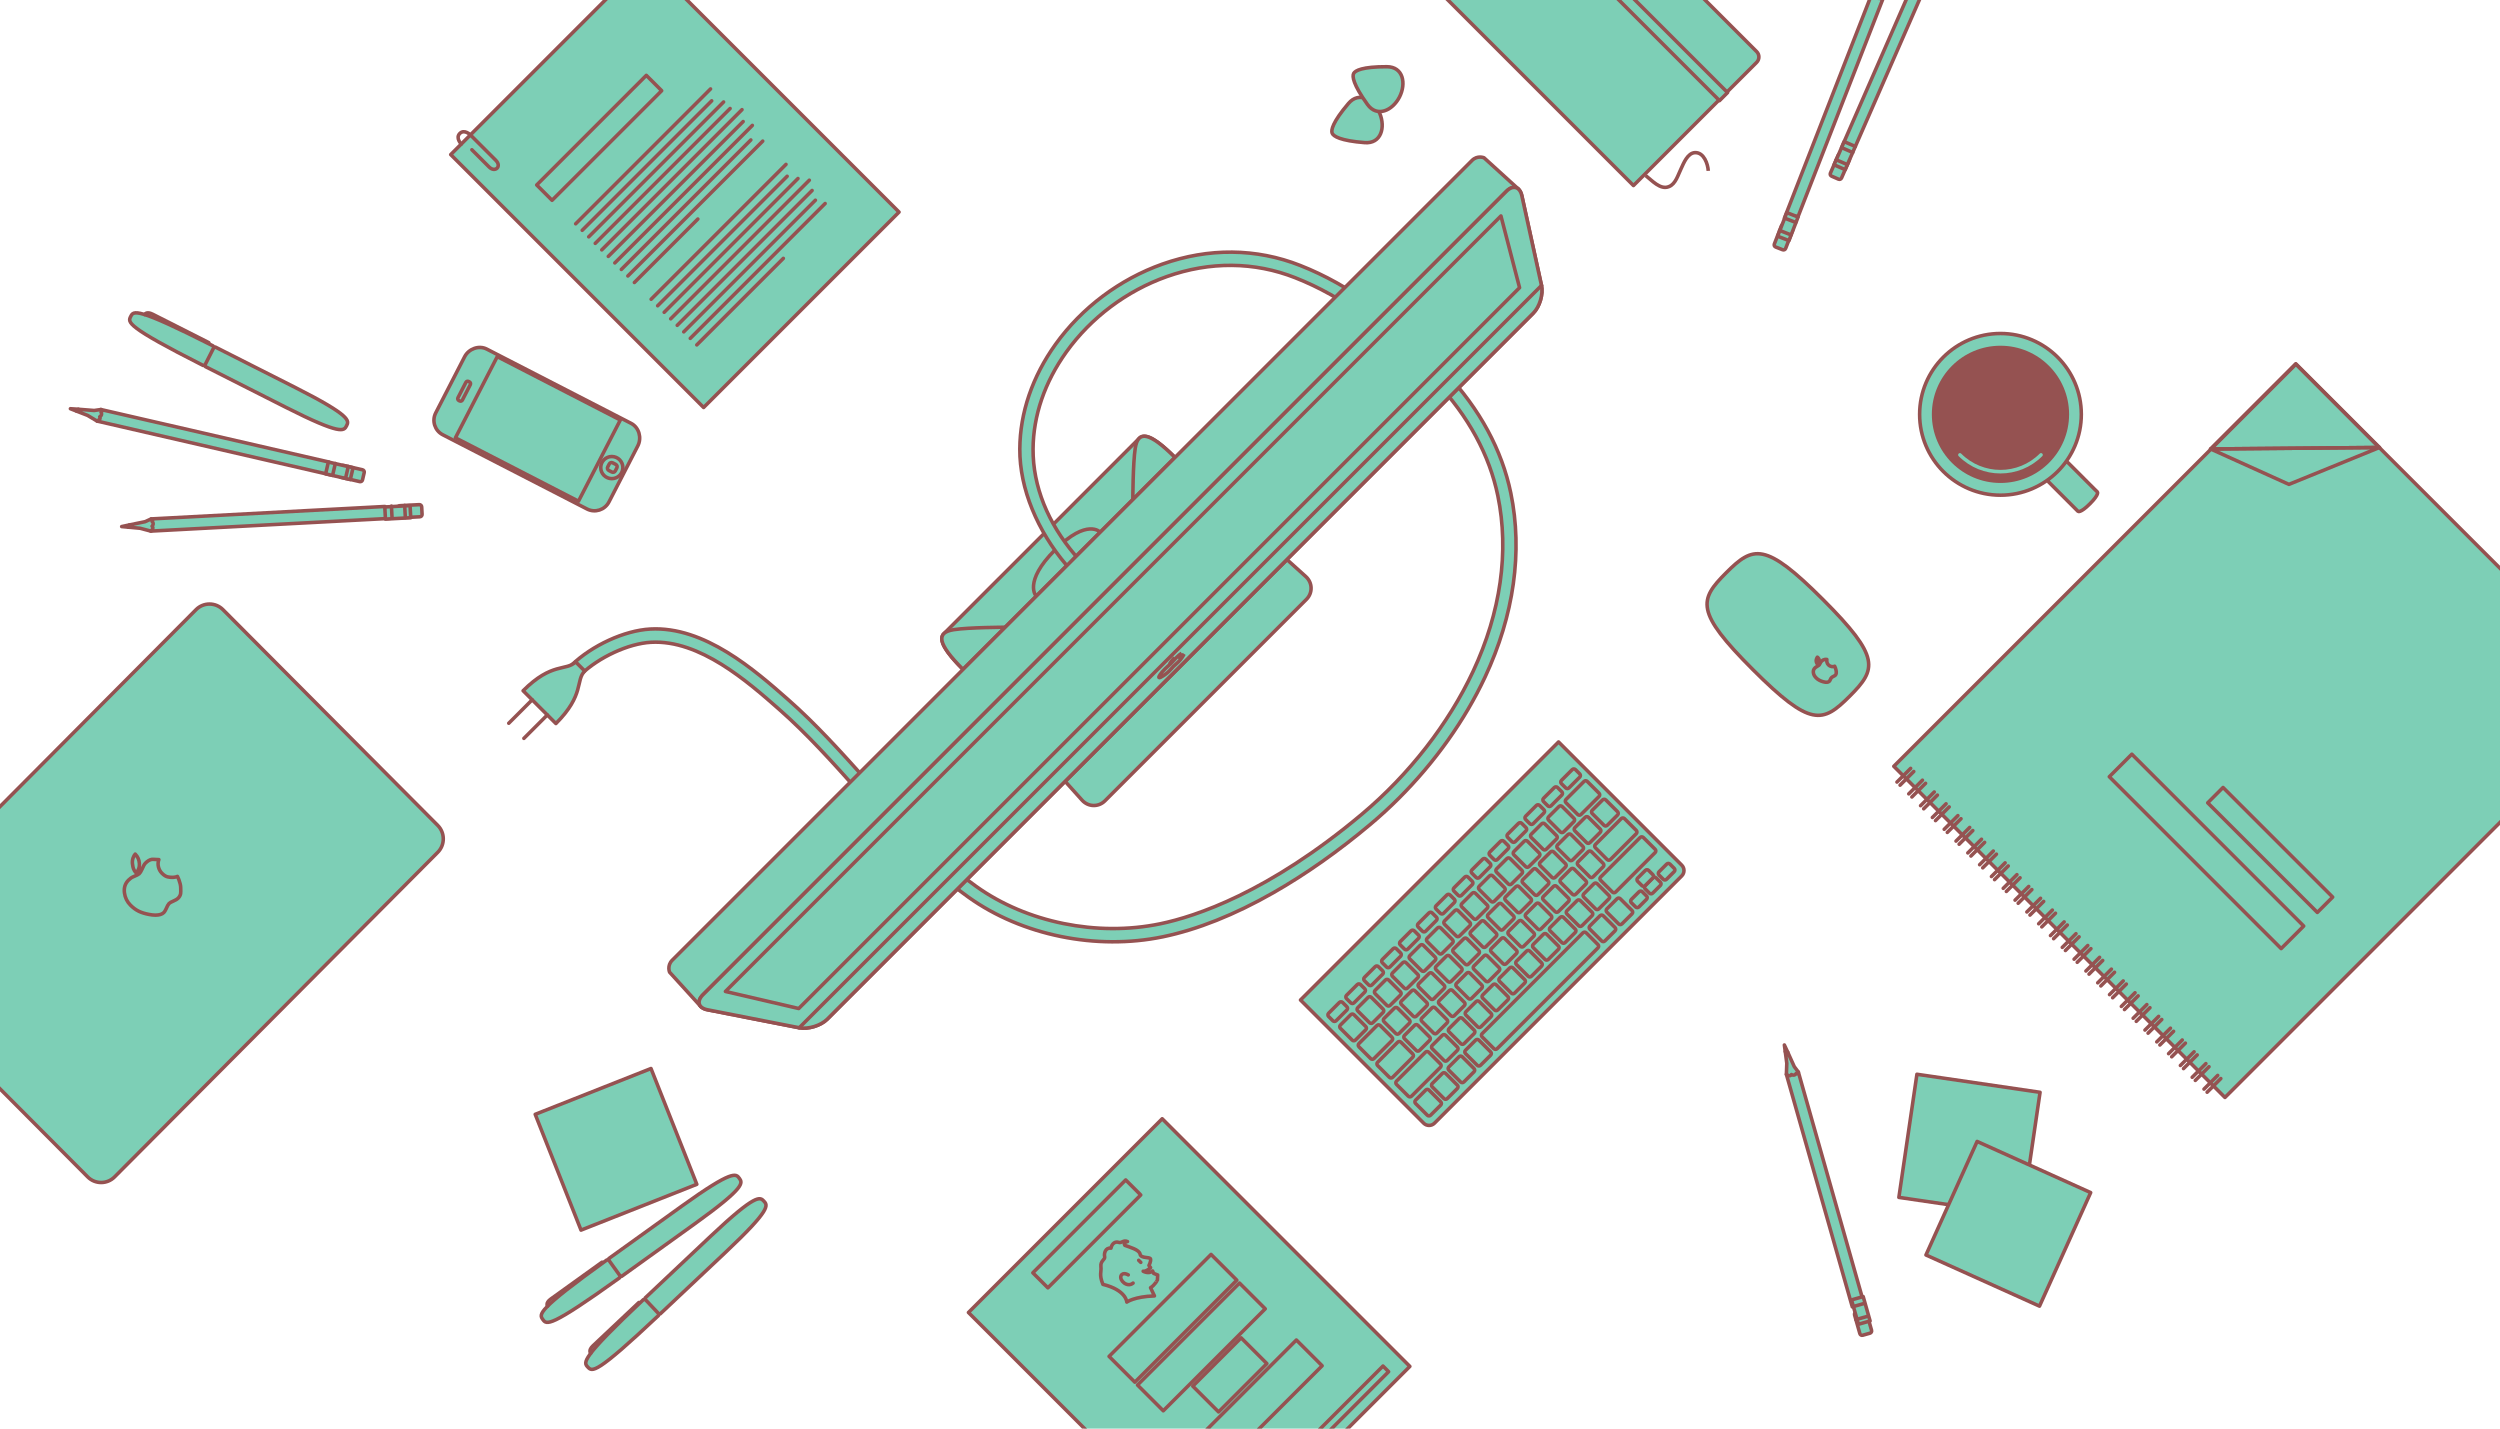 <?xml version="1.0" encoding="utf-8"?>
<!DOCTYPE svg PUBLIC "-//W3C//DTD SVG 1.1//EN" "http://www.w3.org/Graphics/SVG/1.1/DTD/svg11.dtd">
<svg version="1.1" xmlns="http://www.w3.org/2000/svg" xmlns:xlink="http://www.w3.org/1999/xlink" viewBox="50 50 700 400">
<style>
	svg {
	background-color: #7DCFB6;
	}
	.solid {
	fill: #7DCFB6;
	}
	.line, .reverse-line {
	fill: none;
	}
	.reverse-line {
	stroke: #7DCFB6;
	}
	.line, .solid, .reverse-line {
	stroke-width: 1px;
	}
	.line, .solid {
	stroke: #955251;
	}
	.reverse-solid {
	fill: #955251;
	}

</style>
<g>
	<path class="solid" stroke-linecap="round" stroke-linejoin="round" stroke-miterlimit="10" d="M172.572,281.116
		c2.062,2.072,2.062,5.462,0,7.531l-90.503,90.904c-2.062,2.073-5.436,2.073-7.498,0l-60.165-60.43c-2.062-2.07-2.062-5.46,0-7.531
		l90.503-90.904c2.063-2.071,5.438-2.071,7.501,0L172.572,281.116z"/>
	<g>
		<path class="solid" stroke-linecap="round" stroke-linejoin="round" stroke-miterlimit="10" d="M87.862,289.147
			c0.715,0.717,1.105,1.603,1.167,2.651c0.066,1.05-0.242,1.915-0.926,2.601c-0.33-0.331-0.582-0.734-0.751-1.203
			c-0.096-0.267-0.188-0.736-0.271-1.397c-0.053-0.569,0.009-1.094,0.183-1.582C87.44,289.729,87.639,289.375,87.862,289.147
			 M92.865,290.614c0.357,0,0.896,0.022,1.615,0.076c-0.244,0.652-0.285,1.33-0.12,2.03c0.168,0.703,0.494,1.299,0.984,1.791
			c0.586,0.588,1.14,0.932,1.662,1.027c0.394,0.083,0.787,0.124,1.184,0.124c0.117,0,0.235-0.006,0.352-0.009
			c0.512-0.036,0.889-0.12,1.134-0.26c0.096,0.204,0.181,0.384,0.257,0.547c0.074,0.159,0.133,0.305,0.176,0.433
			c0.287,0.78,0.449,1.455,0.479,2.021c0.042,0.9,0.038,1.516-0.016,1.847c-0.097,0.461-0.325,0.875-0.687,1.239
			c-0.31,0.31-0.769,0.586-1.375,0.832c-0.577,0.234-0.977,0.467-1.197,0.689c-0.204,0.206-0.487,0.724-0.849,1.561
			c-0.202,0.438-0.4,0.754-0.593,0.946c-0.482,0.485-1.251,0.727-2.307,0.727c-0.088,0-0.176-0.002-0.267-0.005
			c-0.479-0.01-1.012-0.074-1.597-0.193c-1.079-0.202-2.021-0.493-2.822-0.874c-0.804-0.382-1.589-0.954-2.358-1.725
			c-0.937-0.943-1.495-2.084-1.678-3.42c-0.191-1.435,0.183-2.623,1.119-3.566c0.447-0.451,0.888-0.766,1.328-0.946
			c0.947-0.396,1.501-0.675,1.661-0.835c0.287-0.289,0.527-0.658,0.72-1.106c0.426-0.985,0.766-1.607,1.023-1.864
			c0.618-0.62,1.218-0.978,1.805-1.076C92.586,290.614,92.709,290.614,92.865,290.614"/>
	</g>
</g>
<g>
	<path class="solid" stroke-linecap="round" stroke-linejoin="round" stroke-miterlimit="10" d="M453.153,47.737
		l34.499-34.498c0.828-0.825,2.18-0.825,3.007,0L541.87,64.45c0.825,0.826,0.825,2.182,0,3.007l-34.5,34.498L453.153,47.737z"/>
	
		<rect x="503.694" y="11.485" transform="matrix(-0.707 0.707 -0.707 -0.707 897.949 -272.07)" class="solid" stroke-linecap="round" stroke-linejoin="round" stroke-miterlimit="10" width="3.188" height="76.675"/>
	<path class="line" stroke-miterlimit="10" d="M510.776,99.151c1.704,1.302,4.11,4.108,6.512,3.105
		c1.905-0.701,2.607-3.406,3.409-5.01c0.702-1.503,1.802-4.409,3.908-4.508c2.507-0.102,3.605,3.205,3.708,5.108"/>
	<path class="line" stroke-miterlimit="10" d="M453.462,47.972c-1.216-1.896-0.309-4.456,2.706-3.606"/>
</g>
<g>
	<path class="solid" stroke-linecap="round" stroke-linejoin="round" stroke-miterlimit="10" d="M486.392,257.746
		l34.499,34.501c0.827,0.827,0.827,2.178,0,3.007l-69.248,69.248c-0.826,0.823-2.179,0.823-3.004,0l-34.501-34.501L486.392,257.746z
		"/>
	<path class="solid" stroke-linecap="round" stroke-linejoin="round" stroke-miterlimit="10" d="M453.411,358.515
		c0.247,0.248,0.247,0.654,0,0.902l-2.857,2.855c-0.243,0.246-0.651,0.246-0.899,0l-3.306-3.308c-0.249-0.249-0.249-0.653,0-0.902
		l2.855-2.855c0.25-0.248,0.652-0.248,0.901,0L453.411,358.515z"/>
	<path class="solid" stroke-linecap="round" stroke-linejoin="round" stroke-miterlimit="10" d="M458.072,343.183
		c0.247,0.247,0.247,0.655,0,0.9l-2.857,2.856c-0.247,0.247-0.652,0.247-0.9,0l-3.306-3.307c-0.249-0.248-0.249-0.652,0-0.9
		l2.855-2.856c0.247-0.249,0.653-0.249,0.9,0L458.072,343.183z"/>
	<path class="solid" stroke-linecap="round" stroke-linejoin="round" stroke-miterlimit="10" d="M450.308,340.378
		c0.246,0.249,0.246,0.651,0,0.902l-2.854,2.854c-0.251,0.25-0.656,0.25-0.905,0l-3.306-3.304c-0.248-0.249-0.248-0.653,0-0.902
		l2.855-2.855c0.247-0.248,0.652-0.248,0.9,0L450.308,340.378z"/>
	<path class="solid" stroke-linecap="round" stroke-linejoin="round" stroke-miterlimit="10" d="M444.634,335.579
		c0.248,0.245,0.248,0.654,0,0.901l-2.902,2.903c-0.248,0.247-0.655,0.247-0.903,0l-3.307-3.308c-0.248-0.248-0.248-0.652,0-0.901
		l2.905-2.903c0.247-0.248,0.651-0.248,0.899,0L444.634,335.579z"/>
	<path class="solid" stroke-linecap="round" stroke-linejoin="round" stroke-miterlimit="10" d="M449.492,330.719
		c0.245,0.251,0.245,0.657,0,0.905l-2.903,2.902c-0.248,0.246-0.652,0.246-0.901,0l-3.309-3.305c-0.245-0.25-0.245-0.656,0-0.905
		l2.904-2.9c0.249-0.249,0.653-0.249,0.901,0L449.492,330.719z"/>
	<path class="solid" stroke-linecap="round" stroke-linejoin="round" stroke-miterlimit="10" d="M454.349,325.864
		c0.25,0.248,0.25,0.652,0,0.901l-2.903,2.903c-0.248,0.248-0.653,0.248-0.9,0l-3.309-3.305c-0.246-0.249-0.246-0.656,0-0.904
		l2.904-2.903c0.248-0.245,0.655-0.245,0.903,0L454.349,325.864z"/>
	<path class="solid" stroke-linecap="round" stroke-linejoin="round" stroke-miterlimit="10" d="M459.207,321.005
		c0.248,0.252,0.248,0.654,0,0.903l-2.902,2.9c-0.249,0.249-0.655,0.249-0.904,0l-3.305-3.305c-0.249-0.247-0.249-0.651,0-0.9
		l2.903-2.905c0.248-0.248,0.653-0.248,0.9,0L459.207,321.005z"/>
	<path class="solid" stroke-linecap="round" stroke-linejoin="round" stroke-miterlimit="10" d="M464.063,316.148
		c0.247,0.248,0.247,0.655,0,0.903l-2.902,2.902c-0.248,0.248-0.652,0.248-0.9,0l-3.309-3.308c-0.249-0.247-0.249-0.653,0-0.898
		l2.903-2.906c0.248-0.248,0.653-0.248,0.902,0L464.063,316.148z"/>
	<path class="solid" stroke-linecap="round" stroke-linejoin="round" stroke-miterlimit="10" d="M468.923,311.292
		c0.248,0.246,0.248,0.651,0,0.899l-2.904,2.904c-0.249,0.248-0.651,0.248-0.9,0l-3.308-3.307c-0.246-0.248-0.246-0.654,0-0.903
		l2.902-2.901c0.248-0.247,0.654-0.247,0.9,0L468.923,311.292z"/>
	<path class="solid" stroke-linecap="round" stroke-linejoin="round" stroke-miterlimit="10" d="M473.78,306.435
		c0.248,0.248,0.248,0.651,0,0.9l-2.905,2.904c-0.248,0.249-0.652,0.249-0.901,0l-3.305-3.309c-0.249-0.246-0.249-0.654,0-0.901
		l2.901-2.901c0.249-0.252,0.656-0.252,0.902-0.004L473.78,306.435z"/>
	<path class="solid" stroke-linecap="round" stroke-linejoin="round" stroke-miterlimit="10" d="M478.637,301.574
		c0.249,0.247,0.249,0.656,0,0.905l-2.901,2.901c-0.247,0.246-0.657,0.246-0.902,0l-3.31-3.307c-0.246-0.249-0.246-0.655,0-0.902
		l2.906-2.903c0.248-0.249,0.652-0.249,0.901,0L478.637,301.574z"/>
	<path class="solid" stroke-linecap="round" stroke-linejoin="round" stroke-miterlimit="10" d="M483.496,296.718
		c0.245,0.248,0.245,0.655,0,0.902l-2.903,2.902c-0.25,0.248-0.655,0.248-0.903,0l-3.307-3.305c-0.249-0.25-0.249-0.655,0-0.902
		l2.905-2.904c0.245-0.246,0.652-0.246,0.898,0L483.496,296.718z"/>
	<path class="solid" stroke-linecap="round" stroke-linejoin="round" stroke-miterlimit="10" d="M488.352,291.86
		c0.248,0.249,0.248,0.653,0,0.901l-2.902,2.903c-0.249,0.249-0.653,0.249-0.901,0l-3.307-3.306c-0.247-0.246-0.247-0.655,0-0.901
		l2.901-2.903c0.251-0.248,0.654-0.248,0.904,0L488.352,291.86z"/>
	<path class="solid" stroke-linecap="round" stroke-linejoin="round" stroke-miterlimit="10" d="M493.209,287.005
		c0.248,0.247,0.248,0.652,0,0.9l-2.904,2.903c-0.248,0.249-0.651,0.249-0.901,0l-3.305-3.309c-0.248-0.246-0.248-0.651,0-0.901
		l2.901-2.901c0.249-0.251,0.654-0.251,0.904-0.002L493.209,287.005z"/>
	<path class="solid" stroke-linecap="round" stroke-linejoin="round" stroke-miterlimit="10" d="M498.067,282.145
		c0.247,0.248,0.247,0.655,0,0.903l-2.902,2.902c-0.249,0.248-0.656,0.248-0.903,0l-3.306-3.308c-0.249-0.247-0.249-0.653,0-0.899
		l2.904-2.904c0.247-0.249,0.651-0.249,0.899,0L498.067,282.145z"/>
	<path class="solid" stroke-linecap="round" stroke-linejoin="round" stroke-miterlimit="10" d="M502.927,277.287
		c0.248,0.248,0.248,0.653,0,0.9l-2.905,2.906c-0.247,0.247-0.652,0.247-0.899,0l-3.312-3.309c-0.247-0.247-0.247-0.654,0-0.9
		l2.906-2.903c0.248-0.249,0.652-0.249,0.9,0L502.927,277.287z"/>
	<path class="solid" stroke-linecap="round" stroke-linejoin="round" stroke-miterlimit="10" d="M455.167,335.519
		c0.248,0.248,0.248,0.653,0,0.9l-2.857,2.856c-0.246,0.248-0.655,0.248-0.901,0l-3.307-3.307c-0.248-0.247-0.248-0.652,0-0.899
		l2.855-2.857c0.248-0.248,0.656-0.248,0.902,0L455.167,335.519z"/>
	<path class="solid" stroke-linecap="round" stroke-linejoin="round" stroke-miterlimit="10" d="M460.026,330.659
		c0.249,0.247,0.249,0.653,0,0.899l-2.856,2.856c-0.248,0.248-0.655,0.248-0.903,0l-3.305-3.307c-0.25-0.247-0.25-0.655,0-0.902
		l2.854-2.853c0.25-0.25,0.656-0.25,0.905,0L460.026,330.659z"/>
	<path class="solid" stroke-linecap="round" stroke-linejoin="round" stroke-miterlimit="10" d="M464.887,325.8
		c0.247,0.248,0.247,0.651,0,0.901l-2.856,2.854c-0.248,0.249-0.652,0.249-0.9,0l-3.311-3.306c-0.247-0.249-0.247-0.654,0-0.904
		l2.858-2.854c0.246-0.247,0.654-0.247,0.901,0L464.887,325.8z"/>
	<path class="solid" stroke-linecap="round" stroke-linejoin="round" stroke-miterlimit="10" d="M469.745,320.938
		c0.249,0.248,0.249,0.655,0,0.904l-2.855,2.855c-0.248,0.245-0.653,0.245-0.9,0l-3.306-3.307c-0.249-0.247-0.249-0.655,0-0.903
		l2.856-2.857c0.243-0.247,0.651-0.247,0.9,0L469.745,320.938z"/>
	<path class="solid" stroke-linecap="round" stroke-linejoin="round" stroke-miterlimit="10" d="M474.605,316.079
		c0.247,0.247,0.247,0.655,0,0.902l-2.856,2.854c-0.248,0.249-0.651,0.249-0.901,0l-3.305-3.305c-0.25-0.249-0.25-0.656,0-0.904
		l2.854-2.855c0.249-0.248,0.652-0.248,0.901,0L474.605,316.079z"/>
	<path class="solid" stroke-linecap="round" stroke-linejoin="round" stroke-miterlimit="10" d="M479.465,311.219
		c0.249,0.248,0.249,0.654,0,0.903l-2.855,2.855c-0.25,0.248-0.654,0.248-0.902,0l-3.307-3.308c-0.245-0.247-0.245-0.654,0-0.902
		l2.857-2.856c0.247-0.246,0.652-0.246,0.9,0L479.465,311.219z"/>
	<path class="solid" stroke-linecap="round" stroke-linejoin="round" stroke-miterlimit="10" d="M484.324,306.358
		c0.248,0.248,0.248,0.656,0,0.9l-2.856,2.857c-0.248,0.246-0.652,0.246-0.9,0l-3.305-3.309c-0.25-0.247-0.25-0.65,0-0.9
		l2.854-2.854c0.248-0.249,0.652-0.249,0.9,0L484.324,306.358z"/>
	<path class="solid" stroke-linecap="round" stroke-linejoin="round" stroke-miterlimit="10" d="M489.188,301.499
		c0.242,0.248,0.242,0.654,0,0.901l-2.857,2.855c-0.247,0.248-0.655,0.248-0.903,0l-3.306-3.308c-0.248-0.246-0.248-0.652,0-0.899
		l2.855-2.856c0.249-0.248,0.652-0.248,0.9,0L489.188,301.499z"/>
	<path class="solid" stroke-linecap="round" stroke-linejoin="round" stroke-miterlimit="10" d="M494.046,296.639
		c0.248,0.25,0.248,0.652,0,0.903l-2.855,2.854c-0.249,0.249-0.655,0.249-0.903,0l-3.307-3.305c-0.248-0.249-0.248-0.653,0-0.901
		l2.857-2.856c0.245-0.246,0.654-0.246,0.899,0L494.046,296.639z"/>
	<path class="solid" stroke-linecap="round" stroke-linejoin="round" stroke-miterlimit="10" d="M498.904,291.78
		c0.249,0.248,0.249,0.653,0,0.899l-2.855,2.857c-0.246,0.248-0.654,0.248-0.901,0l-3.308-3.307c-0.247-0.247-0.247-0.655,0-0.9
		l2.854-2.857c0.25-0.247,0.656-0.247,0.905,0L498.904,291.78z"/>
	<path class="solid" stroke-linecap="round" stroke-linejoin="round" stroke-miterlimit="10" d="M508.161,282.524
		c0.247,0.248,0.247,0.653,0,0.9l-7.25,7.252c-0.251,0.249-0.655,0.249-0.906,0l-3.305-3.304c-0.248-0.251-0.248-0.657,0-0.902
		l7.251-7.255c0.246-0.248,0.654-0.248,0.902,0L508.161,282.524z"/>
	<path class="solid" stroke-linecap="round" stroke-linejoin="round" stroke-miterlimit="10" d="M462.787,338.467
		c0.249,0.247,0.249,0.654,0,0.902l-2.855,2.858c-0.247,0.246-0.652,0.246-0.9,0l-3.309-3.31c-0.25-0.245-0.25-0.654,0-0.9
		l2.856-2.857c0.248-0.249,0.654-0.249,0.902,0L462.787,338.467z"/>
	<path class="solid" stroke-linecap="round" stroke-linejoin="round" stroke-miterlimit="10" d="M467.505,333.754
		c0.248,0.245,0.248,0.65,0,0.898l-2.855,2.857c-0.249,0.248-0.656,0.248-0.904,0l-3.306-3.307c-0.249-0.249-0.249-0.653,0-0.901
		l2.855-2.856c0.248-0.247,0.652-0.247,0.9,0L467.505,333.754z"/>
	<path class="solid" stroke-linecap="round" stroke-linejoin="round" stroke-miterlimit="10" d="M472.218,329.036
		c0.249,0.247,0.249,0.654,0,0.903l-2.855,2.855c-0.248,0.249-0.653,0.249-0.899,0l-3.308-3.309c-0.248-0.248-0.248-0.653,0-0.901
		l2.857-2.856c0.247-0.248,0.65-0.248,0.9,0L472.218,329.036z"/>
	<path class="solid" stroke-linecap="round" stroke-linejoin="round" stroke-miterlimit="10" d="M476.936,324.322
		c0.248,0.245,0.248,0.652,0,0.9l-2.856,2.855c-0.248,0.249-0.653,0.249-0.9,0l-3.31-3.306c-0.247-0.248-0.247-0.655,0-0.904
		l2.857-2.856c0.246-0.246,0.654-0.246,0.902,0L476.936,324.322z"/>
	<path class="solid" stroke-linecap="round" stroke-linejoin="round" stroke-miterlimit="10" d="M481.651,319.604
		c0.249,0.25,0.249,0.652,0,0.9l-2.856,2.856c-0.247,0.248-0.655,0.248-0.902,0l-3.308-3.306c-0.247-0.248-0.247-0.651,0-0.901
		l2.857-2.855c0.247-0.248,0.654-0.248,0.9,0L481.651,319.604z"/>
	<path class="solid" stroke-linecap="round" stroke-linejoin="round" stroke-miterlimit="10" d="M486.367,314.888
		c0.246,0.249,0.246,0.656,0,0.904l-2.857,2.857c-0.248,0.244-0.652,0.244-0.9,0l-3.307-3.312c-0.248-0.245-0.248-0.652,0-0.899
		l2.855-2.857c0.248-0.247,0.654-0.247,0.9,0L486.367,314.888z"/>
	<path class="solid" stroke-linecap="round" stroke-linejoin="round" stroke-miterlimit="10" d="M491.083,310.175
		c0.248,0.245,0.248,0.653,0,0.899l-2.856,2.857c-0.249,0.248-0.652,0.248-0.902,0l-3.309-3.307c-0.245-0.248-0.245-0.654,0-0.903
		l2.856-2.856c0.25-0.248,0.656-0.248,0.904,0L491.083,310.175z"/>
	<path class="solid" stroke-linecap="round" stroke-linejoin="round" stroke-miterlimit="10" d="M495.801,305.458
		c0.246,0.248,0.246,0.653,0,0.9l-2.859,2.857c-0.247,0.247-0.654,0.247-0.901,0l-3.308-3.309c-0.249-0.247-0.249-0.651,0-0.899
		l2.855-2.856c0.25-0.248,0.657-0.248,0.904,0L495.801,305.458z"/>
	<path class="solid" stroke-linecap="round" stroke-linejoin="round" stroke-miterlimit="10" d="M500.514,300.743
		c0.247,0.245,0.247,0.654,0,0.901l-2.856,2.853c-0.246,0.25-0.653,0.25-0.901,0l-3.307-3.306c-0.247-0.248-0.247-0.652,0-0.901
		l2.856-2.856c0.248-0.247,0.652-0.247,0.901,0L500.514,300.743z"/>
	<path class="solid" stroke-linecap="round" stroke-linejoin="round" stroke-miterlimit="10" d="M513.446,287.81
		c0.248,0.249,0.248,0.652,0,0.901l-11.073,11.071c-0.247,0.252-0.653,0.252-0.899,0l-3.309-3.304c-0.247-0.249-0.247-0.656,0-0.903
		l11.07-11.072c0.25-0.247,0.657-0.247,0.904,0L513.446,287.81z"/>
	<path class="solid" stroke-linecap="round" stroke-linejoin="round" stroke-miterlimit="10" d="M453.338,347.919
		c0.248,0.247,0.248,0.653,0,0.899l-8.116,8.117c-0.25,0.249-0.653,0.249-0.902,0l-3.308-3.306c-0.248-0.248-0.248-0.656,0-0.903
		l8.116-8.115c0.248-0.247,0.655-0.247,0.901,0L453.338,347.919z"/>
	<path class="solid" stroke-linecap="round" stroke-linejoin="round" stroke-miterlimit="10" d="M445.572,345.114
		c0.248,0.245,0.248,0.653,0,0.9l-5.638,5.637c-0.247,0.248-0.654,0.248-0.901,0l-3.307-3.307c-0.248-0.248-0.248-0.656,0-0.903
		l5.636-5.636c0.248-0.25,0.655-0.25,0.902,0L445.572,345.114z"/>
	<path class="solid" stroke-linecap="round" stroke-linejoin="round" stroke-miterlimit="10" d="M439.764,340.449
		c0.251,0.248,0.251,0.652,0,0.9l-5.066,5.068c-0.244,0.243-0.652,0.243-0.899,0l-3.306-3.311c-0.25-0.248-0.25-0.652,0-0.9
		l5.062-5.068c0.25-0.247,0.655-0.247,0.905,0L439.764,340.449z"/>
	<path class="solid" stroke-linecap="round" stroke-linejoin="round" stroke-miterlimit="10" d="M483.597,279.631
		c-0.25-0.248-0.25-0.652,0-0.9l2.904-2.905c0.248-0.248,0.653-0.248,0.899,0l3.307,3.311c0.249,0.247,0.249,0.651,0,0.9l-2.9,2.903
		c-0.251,0.247-0.655,0.247-0.905,0L483.597,279.631z"/>
	<path class="solid" stroke-linecap="round" stroke-linejoin="round" stroke-miterlimit="10" d="M478.738,284.49
		c-0.246-0.247-0.246-0.656,0-0.902l2.904-2.901c0.246-0.248,0.653-0.248,0.901,0l3.307,3.305c0.248,0.25,0.248,0.653,0,0.9
		l-2.904,2.906c-0.247,0.247-0.651,0.247-0.9,0L478.738,284.49z"/>
	<path class="solid" stroke-linecap="round" stroke-linejoin="round" stroke-miterlimit="10" d="M473.882,289.349
		c-0.248-0.249-0.248-0.655,0-0.905l2.902-2.901c0.248-0.247,0.655-0.247,0.903,0l3.307,3.307c0.247,0.248,0.247,0.651,0,0.904
		l-2.904,2.899c-0.248,0.251-0.653,0.251-0.901,0L473.882,289.349z"/>
	<path class="solid" stroke-linecap="round" stroke-linejoin="round" stroke-miterlimit="10" d="M469.023,294.205
		c-0.248-0.25-0.248-0.653,0-0.903l2.903-2.902c0.248-0.248,0.653-0.248,0.9,0l3.307,3.305c0.249,0.25,0.249,0.657,0,0.903
		l-2.901,2.902c-0.247,0.248-0.655,0.248-0.9,0L469.023,294.205z"/>
	<path class="solid" stroke-linecap="round" stroke-linejoin="round" stroke-miterlimit="10" d="M464.165,299.062
		c-0.248-0.249-0.248-0.654,0-0.901l2.904-2.903c0.249-0.249,0.652-0.249,0.901,0l3.307,3.309c0.246,0.247,0.246,0.652,0,0.9
		l-2.902,2.904c-0.248,0.248-0.654,0.248-0.902,0L464.165,299.062z"/>
	<path class="solid" stroke-linecap="round" stroke-linejoin="round" stroke-miterlimit="10" d="M459.311,303.921
		c-0.251-0.249-0.251-0.656,0-0.903l2.899-2.901c0.249-0.249,0.656-0.249,0.905,0l3.305,3.305c0.249,0.249,0.249,0.653,0,0.9
		l-2.905,2.905c-0.247,0.248-0.652,0.248-0.899,0L459.311,303.921z"/>
	<path class="solid" stroke-linecap="round" stroke-linejoin="round" stroke-miterlimit="10" d="M454.452,308.777
		c-0.247-0.249-0.247-0.655,0-0.902l2.902-2.903c0.247-0.248,0.654-0.248,0.902,0l3.308,3.307c0.246,0.249,0.246,0.657,0,0.903
		l-2.905,2.903c-0.248,0.246-0.655,0.246-0.901,0L454.452,308.777z"/>
	<path class="solid" stroke-linecap="round" stroke-linejoin="round" stroke-miterlimit="10" d="M449.593,313.635
		c-0.248-0.248-0.248-0.652,0-0.901l2.904-2.904c0.249-0.248,0.652-0.248,0.9,0l3.306,3.311c0.249,0.244,0.249,0.65,0,0.9l-2.9,2.9
		c-0.25,0.249-0.655,0.249-0.901,0L449.593,313.635z"/>
	<path class="solid" stroke-linecap="round" stroke-linejoin="round" stroke-miterlimit="10" d="M444.735,318.492
		c-0.247-0.25-0.247-0.653,0-0.9l2.905-2.902c0.248-0.251,0.652-0.251,0.9-0.004l3.306,3.31c0.249,0.247,0.249,0.654,0,0.899
		l-2.901,2.904c-0.247,0.25-0.654,0.25-0.903,0L444.735,318.492z"/>
	<path class="solid" stroke-linecap="round" stroke-linejoin="round" stroke-miterlimit="10" d="M439.879,323.351
		c-0.249-0.247-0.249-0.654,0-0.902l2.901-2.902c0.247-0.247,0.656-0.247,0.904,0l3.306,3.307c0.246,0.249,0.246,0.653,0,0.901
		l-2.903,2.903c-0.25,0.247-0.653,0.247-0.901,0L439.879,323.351z"/>
	<path class="solid" stroke-linecap="round" stroke-linejoin="round" stroke-miterlimit="10" d="M435.021,328.209
		c-0.248-0.25-0.248-0.653,0-0.902l2.901-2.903c0.248-0.25,0.656-0.25,0.903,0l3.308,3.305c0.248,0.249,0.248,0.656,0,0.903
		l-2.906,2.902c-0.246,0.248-0.651,0.248-0.899,0L435.021,328.209z"/>
	<path class="solid" stroke-linecap="round" stroke-linejoin="round" stroke-miterlimit="10" d="M430.162,333.063
		c-0.248-0.247-0.248-0.651,0-0.9l2.905-2.903c0.247-0.248,0.65-0.248,0.9,0l3.306,3.306c0.248,0.248,0.248,0.655,0,0.903
		l-2.902,2.902c-0.246,0.248-0.655,0.248-0.901,0L430.162,333.063z"/>
	<path class="solid" stroke-linecap="round" stroke-linejoin="round" stroke-miterlimit="10" d="M425.307,337.924
		c-0.249-0.25-0.249-0.655,0-0.903l2.902-2.901c0.25-0.248,0.653-0.248,0.902,0l3.306,3.306c0.248,0.249,0.248,0.652,0,0.9
		l-2.901,2.906c-0.249,0.246-0.656,0.246-0.903,0L425.307,337.924z"/>
	<path class="solid" stroke-linecap="round" stroke-linejoin="round" stroke-miterlimit="10" d="M421.999,334.615
		c-0.248-0.247-0.248-0.652,0-0.9l3.026-3.026c0.247-0.248,0.655-0.248,0.903,0l1.202,1.201c0.249,0.247,0.249,0.653,0,0.903
		l-3.029,3.025c-0.247,0.248-0.651,0.248-0.899,0L421.999,334.615z"/>
	<path class="solid" stroke-linecap="round" stroke-linejoin="round" stroke-miterlimit="10" d="M427.016,329.602
		c-0.248-0.248-0.248-0.655,0-0.903l3.025-3.025c0.248-0.249,0.651-0.249,0.902,0l1.201,1.202c0.248,0.249,0.248,0.653,0,0.901
		l-3.026,3.025c-0.246,0.248-0.653,0.248-0.899,0L427.016,329.602z"/>
	<path class="solid" stroke-linecap="round" stroke-linejoin="round" stroke-miterlimit="10" d="M432.028,324.586
		c-0.247-0.248-0.247-0.655,0-0.902l3.029-3.026c0.247-0.249,0.652-0.249,0.9,0l1.204,1.201c0.247,0.249,0.247,0.655,0,0.902
		l-3.027,3.026c-0.248,0.251-0.655,0.251-0.903,0L432.028,324.586z"/>
	<path class="solid" stroke-linecap="round" stroke-linejoin="round" stroke-miterlimit="10" d="M437.044,319.569
		c-0.247-0.248-0.247-0.652,0-0.9l3.028-3.028c0.249-0.248,0.652-0.248,0.902,0l1.201,1.203c0.249,0.247,0.249,0.654,0,0.904
		l-3.028,3.025c-0.244,0.247-0.653,0.247-0.9,0L437.044,319.569z"/>
	<path class="solid" stroke-linecap="round" stroke-linejoin="round" stroke-miterlimit="10" d="M442.061,314.554
		c-0.248-0.248-0.248-0.651,0-0.901l3.027-3.025c0.247-0.246,0.654-0.246,0.901,0l1.205,1.203c0.247,0.249,0.244,0.653,0,0.9
		l-3.029,3.025c-0.248,0.249-0.653,0.249-0.9,0L442.061,314.554z"/>
	<path class="solid" stroke-linecap="round" stroke-linejoin="round" stroke-miterlimit="10" d="M447.076,309.542
		c-0.248-0.25-0.248-0.656,0-0.904l3.026-3.024c0.247-0.25,0.652-0.25,0.899,0l1.203,1.2c0.249,0.25,0.249,0.652,0,0.901
		l-3.026,3.025c-0.246,0.248-0.654,0.248-0.901,0L447.076,309.542z"/>
	<path class="solid" stroke-linecap="round" stroke-linejoin="round" stroke-miterlimit="10" d="M452.091,304.524
		c-0.248-0.247-0.248-0.655,0-0.899l3.029-3.029c0.246-0.248,0.651-0.248,0.899,0l1.202,1.203c0.249,0.248,0.249,0.653,0,0.9
		l-3.024,3.028c-0.251,0.247-0.655,0.247-0.906,0L452.091,304.524z"/>
	<path class="solid" stroke-linecap="round" stroke-linejoin="round" stroke-miterlimit="10" d="M457.104,299.51
		c-0.246-0.25-0.246-0.652,0-0.903l3.025-3.025c0.251-0.247,0.657-0.247,0.905,0l1.202,1.201c0.249,0.25,0.249,0.655,0,0.904
		l-3.027,3.023c-0.249,0.251-0.653,0.251-0.901,0L457.104,299.51z"/>
	<path class="solid" stroke-linecap="round" stroke-linejoin="round" stroke-miterlimit="10" d="M462.122,294.492
		c-0.25-0.246-0.25-0.652,0-0.899l3.024-3.025c0.249-0.25,0.655-0.25,0.905,0l1.199,1.202c0.251,0.245,0.251,0.652,0,0.901
		l-3.024,3.025c-0.251,0.247-0.653,0.247-0.902,0L462.122,294.492z"/>
	<path class="solid" stroke-linecap="round" stroke-linejoin="round" stroke-miterlimit="10" d="M467.138,289.48
		c-0.248-0.248-0.248-0.655,0-0.904l3.025-3.026c0.249-0.246,0.652-0.246,0.901,0l1.202,1.203c0.249,0.25,0.249,0.653,0,0.901
		l-3.025,3.027c-0.248,0.248-0.656,0.248-0.903,0L467.138,289.48z"/>
	<path class="solid" stroke-linecap="round" stroke-linejoin="round" stroke-miterlimit="10" d="M472.151,284.464
		c-0.25-0.249-0.25-0.652,0-0.903l3.028-3.026c0.247-0.249,0.652-0.249,0.9,0l1.202,1.202c0.247,0.249,0.247,0.653,0,0.902
		l-3.026,3.028c-0.247,0.247-0.654,0.247-0.902,0L472.151,284.464z"/>
	<path class="solid" stroke-linecap="round" stroke-linejoin="round" stroke-miterlimit="10" d="M477.168,279.449
		c-0.249-0.249-0.249-0.653,0-0.902l3.024-3.029c0.247-0.246,0.655-0.246,0.903,0.004l1.202,1.201c0.25,0.246,0.25,0.654,0,0.902
		l-3.027,3.026c-0.248,0.247-0.652,0.247-0.901,0L477.168,279.449z"/>
	<path class="solid" stroke-linecap="round" stroke-linejoin="round" stroke-miterlimit="10" d="M482.182,274.433
		c-0.246-0.245-0.246-0.653,0-0.902l3.025-3.026c0.249-0.247,0.657-0.247,0.904,0l1.203,1.204c0.245,0.248,0.245,0.652,0,0.9
		l-3.028,3.026c-0.248,0.248-0.652,0.248-0.901,0L482.182,274.433z"/>
	<path class="solid" stroke-linecap="round" stroke-linejoin="round" stroke-miterlimit="10" d="M487.199,269.419
		c-0.248-0.248-0.248-0.656,0-0.903l3.025-3.026c0.248-0.247,0.653-0.247,0.901,0l1.204,1.203c0.245,0.247,0.245,0.653,0,0.899
		l-3.026,3.029c-0.25,0.249-0.656,0.249-0.905,0L487.199,269.419z"/>
	<path class="solid" stroke-linecap="round" stroke-linejoin="round" stroke-miterlimit="10" d="M488.466,274.763
		c-0.248-0.247-0.248-0.653,0-0.9l5.064-5.066c0.248-0.249,0.655-0.249,0.9,0l3.309,3.306c0.249,0.249,0.249,0.655,0,0.903
		l-5.066,5.064c-0.248,0.249-0.651,0.249-0.902,0L488.466,274.763z"/>
	<path class="solid" stroke-linecap="round" stroke-linejoin="round" stroke-miterlimit="10" d="M458.072,353.854
		c0.247,0.248,0.247,0.655,0,0.903l-2.857,2.856c-0.247,0.249-0.652,0.249-0.9,0l-3.306-3.307c-0.249-0.248-0.249-0.655,0-0.903
		l2.855-2.855c0.247-0.249,0.653-0.249,0.9,0L458.072,353.854z"/>
	<path class="solid" stroke-linecap="round" stroke-linejoin="round" stroke-miterlimit="10" d="M462.73,349.195
		c0.249,0.249,0.249,0.653,0,0.901l-2.854,2.857c-0.249,0.247-0.653,0.247-0.901,0l-3.307-3.308c-0.247-0.248-0.247-0.654,0-0.902
		l2.857-2.855c0.247-0.248,0.651-0.248,0.899,0L462.73,349.195z"/>
	<path class="solid" stroke-linecap="round" stroke-linejoin="round" stroke-miterlimit="10" d="M467.391,344.536
		c0.247,0.249,0.247,0.652,0,0.902l-2.854,2.854c-0.249,0.248-0.655,0.248-0.902,0l-3.308-3.306c-0.248-0.248-0.248-0.653,0-0.901
		l2.854-2.854c0.25-0.249,0.655-0.249,0.904,0L467.391,344.536z"/>
	<path class="solid" stroke-linecap="round" stroke-linejoin="round" stroke-miterlimit="10" d="M502.215,309.713
		c0.248,0.248,0.248,0.653,0,0.901l-2.855,2.856c-0.249,0.248-0.653,0.248-0.902,0l-3.309-3.308c-0.245-0.247-0.245-0.654,0-0.899
		l2.855-2.855c0.249-0.25,0.655-0.25,0.904,0L502.215,309.713z"/>
	<path class="solid" stroke-linecap="round" stroke-linejoin="round" stroke-miterlimit="10" d="M506.977,304.951
		c0.247,0.247,0.247,0.653,0,0.901l-2.854,2.854c-0.25,0.248-0.654,0.248-0.903,0l-3.304-3.305c-0.249-0.25-0.249-0.655,0-0.905
		l2.854-2.855c0.249-0.246,0.652-0.246,0.9,0L506.977,304.951z"/>
	<path class="solid" stroke-linecap="round" stroke-linejoin="round" stroke-miterlimit="10" d="M511.038,300.891
		c0.248,0.248,0.248,0.651,0,0.9l-2.162,2.163c-0.249,0.247-0.656,0.247-0.903,0l-1.204-1.2c-0.244-0.253-0.244-0.655,0-0.904
		l2.164-2.163c0.247-0.249,0.654-0.249,0.902,0L511.038,300.891z"/>
	<path class="solid" stroke-linecap="round" stroke-linejoin="round" stroke-miterlimit="10" d="M514.912,297.018
		c0.246,0.247,0.246,0.652,0,0.9l-2.164,2.166c-0.247,0.247-0.655,0.247-0.904,0l-1.202-1.204c-0.248-0.247-0.248-0.655,0-0.902
		l2.162-2.164c0.249-0.246,0.656-0.246,0.905,0L514.912,297.018z"/>
	<path class="solid" stroke-linecap="round" stroke-linejoin="round" stroke-miterlimit="10" d="M512.804,294.914
		c0.249,0.248,0.249,0.653,0,0.899l-2.162,2.164c-0.248,0.247-0.652,0.247-0.9,0l-1.202-1.203c-0.248-0.248-0.248-0.653,0-0.9
		l2.162-2.164c0.248-0.247,0.655-0.247,0.903,0L512.804,294.914z"/>
	<path class="solid" stroke-linecap="round" stroke-linejoin="round" stroke-miterlimit="10" d="M518.783,293.146
		c0.249,0.246,0.249,0.655,0,0.898l-2.165,2.166c-0.248,0.249-0.652,0.249-0.901,0l-1.203-1.202c-0.247-0.249-0.247-0.655,0-0.903
		l2.164-2.162c0.248-0.25,0.655-0.25,0.901,0L518.783,293.146z"/>
	<path class="solid" stroke-linecap="round" stroke-linejoin="round" stroke-miterlimit="10" d="M497.437,314.492
		c0.247,0.247,0.247,0.652,0,0.9l-28.24,28.24c-0.25,0.249-0.656,0.249-0.905,0l-3.304-3.307c-0.25-0.247-0.25-0.651,0-0.899
		l28.239-28.242c0.247-0.247,0.655-0.247,0.902,0L497.437,314.492z"/>
</g>
<g>
	
		<rect x="617.301" y="174.901" transform="matrix(-0.707 -0.707 0.707 -0.707 985.763 917.377)" class="solid" stroke-linecap="round" stroke-linejoin="round" stroke-miterlimit="10" width="131.152" height="159.259"/>
	<g>
		
			<line class="line" stroke-linecap="round" stroke-linejoin="round" stroke-miterlimit="10" x1="667.995" y1="355.823" x2="671.826" y2="351.991"/>
		
			<line class="line" stroke-linecap="round" stroke-linejoin="round" stroke-miterlimit="10" x1="667.119" y1="354.951" x2="670.957" y2="351.115"/>
		
			<line class="line" stroke-linecap="round" stroke-linejoin="round" stroke-miterlimit="10" x1="664.688" y1="352.516" x2="668.521" y2="348.685"/>
		
			<line class="line" stroke-linecap="round" stroke-linejoin="round" stroke-miterlimit="10" x1="663.815" y1="351.642" x2="667.646" y2="347.812"/>
		
			<line class="line" stroke-linecap="round" stroke-linejoin="round" stroke-miterlimit="10" x1="661.382" y1="349.21" x2="665.214" y2="345.376"/>
		
			<line class="line" stroke-linecap="round" stroke-linejoin="round" stroke-miterlimit="10" x1="660.508" y1="348.337" x2="664.342" y2="344.503"/>
		
			<line class="line" stroke-linecap="round" stroke-linejoin="round" stroke-miterlimit="10" x1="658.075" y1="345.903" x2="661.908" y2="342.072"/>
		
			<line class="line" stroke-linecap="round" stroke-linejoin="round" stroke-miterlimit="10" x1="657.203" y1="345.029" x2="661.033" y2="341.199"/>
		
			<line class="line" stroke-linecap="round" stroke-linejoin="round" stroke-miterlimit="10" x1="654.767" y1="342.598" x2="658.602" y2="338.764"/>
		
			<line class="line" stroke-linecap="round" stroke-linejoin="round" stroke-miterlimit="10" x1="653.896" y1="341.725" x2="657.729" y2="337.891"/>
		
			<line class="line" stroke-linecap="round" stroke-linejoin="round" stroke-miterlimit="10" x1="651.46" y1="339.288" x2="655.293" y2="335.457"/>
		
			<line class="line" stroke-linecap="round" stroke-linejoin="round" stroke-miterlimit="10" x1="650.587" y1="338.418" x2="654.422" y2="334.585"/>
		
			<line class="line" stroke-linecap="round" stroke-linejoin="round" stroke-miterlimit="10" x1="648.155" y1="335.982" x2="651.986" y2="332.149"/>
		
			<line class="line" stroke-linecap="round" stroke-linejoin="round" stroke-miterlimit="10" x1="647.281" y1="335.111" x2="651.114" y2="331.277"/>
		
			<line class="line" stroke-linecap="round" stroke-linejoin="round" stroke-miterlimit="10" x1="644.848" y1="332.676" x2="648.681" y2="328.844"/>
		
			<line class="line" stroke-linecap="round" stroke-linejoin="round" stroke-miterlimit="10" x1="643.975" y1="331.803" x2="647.808" y2="327.971"/>
		
			<line class="line" stroke-linecap="round" stroke-linejoin="round" stroke-miterlimit="10" x1="641.542" y1="329.37" x2="645.373" y2="325.537"/>
		
			<line class="line" stroke-linecap="round" stroke-linejoin="round" stroke-miterlimit="10" x1="640.668" y1="328.497" x2="644.501" y2="324.664"/>
		
			<line class="line" stroke-linecap="round" stroke-linejoin="round" stroke-miterlimit="10" x1="638.235" y1="326.064" x2="642.07" y2="322.231"/>
		
			<line class="line" stroke-linecap="round" stroke-linejoin="round" stroke-miterlimit="10" x1="637.363" y1="325.189" x2="641.194" y2="321.358"/>
		
			<line class="line" stroke-linecap="round" stroke-linejoin="round" stroke-miterlimit="10" x1="634.928" y1="322.758" x2="638.759" y2="318.923"/>
		
			<line class="line" stroke-linecap="round" stroke-linejoin="round" stroke-miterlimit="10" x1="634.056" y1="321.884" x2="637.888" y2="318.052"/>
		
			<line class="line" stroke-linecap="round" stroke-linejoin="round" stroke-miterlimit="10" x1="631.621" y1="319.448" x2="635.454" y2="315.617"/>
		
			<line class="line" stroke-linecap="round" stroke-linejoin="round" stroke-miterlimit="10" x1="630.746" y1="318.579" x2="634.579" y2="314.741"/>
		
			<line class="line" stroke-linecap="round" stroke-linejoin="round" stroke-miterlimit="10" x1="628.315" y1="316.143" x2="632.146" y2="312.311"/>
		
			<line class="line" stroke-linecap="round" stroke-linejoin="round" stroke-miterlimit="10" x1="627.441" y1="315.271" x2="631.271" y2="311.437"/>
		
			<line class="line" stroke-linecap="round" stroke-linejoin="round" stroke-miterlimit="10" x1="625.008" y1="312.836" x2="628.841" y2="309.004"/>
		
			<line class="line" stroke-linecap="round" stroke-linejoin="round" stroke-miterlimit="10" x1="624.133" y1="311.963" x2="627.967" y2="308.131"/>
		
			<line class="line" stroke-linecap="round" stroke-linejoin="round" stroke-miterlimit="10" x1="621.703" y1="309.529" x2="625.533" y2="305.697"/>
		
			<line class="line" stroke-linecap="round" stroke-linejoin="round" stroke-miterlimit="10" x1="620.83" y1="308.656" x2="624.659" y2="304.824"/>
		
			<line class="line" stroke-linecap="round" stroke-linejoin="round" stroke-miterlimit="10" x1="618.392" y1="306.224" x2="622.229" y2="302.392"/>
		
			<line class="line" stroke-linecap="round" stroke-linejoin="round" stroke-miterlimit="10" x1="617.521" y1="305.35" x2="621.354" y2="301.518"/>
		
			<line class="line" stroke-linecap="round" stroke-linejoin="round" stroke-miterlimit="10" x1="615.089" y1="302.917" x2="618.922" y2="299.082"/>
		
			<line class="line" stroke-linecap="round" stroke-linejoin="round" stroke-miterlimit="10" x1="614.214" y1="302.044" x2="618.048" y2="298.211"/>
		
			<line class="line" stroke-linecap="round" stroke-linejoin="round" stroke-miterlimit="10" x1="611.779" y1="299.608" x2="615.614" y2="295.776"/>
		
			<line class="line" stroke-linecap="round" stroke-linejoin="round" stroke-miterlimit="10" x1="610.906" y1="298.735" x2="614.738" y2="294.902"/>
		
			<line class="line" stroke-linecap="round" stroke-linejoin="round" stroke-miterlimit="10" x1="608.475" y1="296.303" x2="612.307" y2="292.47"/>
		
			<line class="line" stroke-linecap="round" stroke-linejoin="round" stroke-miterlimit="10" x1="607.602" y1="295.432" x2="611.433" y2="291.597"/>
		
			<line class="line" stroke-linecap="round" stroke-linejoin="round" stroke-miterlimit="10" x1="605.168" y1="292.995" x2="609" y2="289.164"/>
		
			<line class="line" stroke-linecap="round" stroke-linejoin="round" stroke-miterlimit="10" x1="604.294" y1="292.121" x2="608.127" y2="288.291"/>
		
			<line class="line" stroke-linecap="round" stroke-linejoin="round" stroke-miterlimit="10" x1="601.861" y1="289.69" x2="605.694" y2="285.857"/>
		
			<line class="line" stroke-linecap="round" stroke-linejoin="round" stroke-miterlimit="10" x1="600.989" y1="288.817" x2="604.82" y2="284.984"/>
		
			<line class="line" stroke-linecap="round" stroke-linejoin="round" stroke-miterlimit="10" x1="598.553" y1="286.385" x2="602.388" y2="282.551"/>
		
			<line class="line" stroke-linecap="round" stroke-linejoin="round" stroke-miterlimit="10" x1="597.682" y1="285.509" x2="601.515" y2="281.679"/>
		
			<line class="line" stroke-linecap="round" stroke-linejoin="round" stroke-miterlimit="10" x1="595.246" y1="283.077" x2="599.079" y2="279.243"/>
		
			<line class="line" stroke-linecap="round" stroke-linejoin="round" stroke-miterlimit="10" x1="594.377" y1="282.204" x2="598.208" y2="278.371"/>
		
			<line class="line" stroke-linecap="round" stroke-linejoin="round" stroke-miterlimit="10" x1="591.941" y1="279.769" x2="595.772" y2="275.938"/>
		
			<line class="line" stroke-linecap="round" stroke-linejoin="round" stroke-miterlimit="10" x1="591.066" y1="278.896" x2="594.899" y2="275.063"/>
		
			<line class="line" stroke-linecap="round" stroke-linejoin="round" stroke-miterlimit="10" x1="588.635" y1="276.463" x2="592.467" y2="272.629"/>
		
			<line class="line" stroke-linecap="round" stroke-linejoin="round" stroke-miterlimit="10" x1="587.762" y1="275.592" x2="591.593" y2="271.756"/>
		
			<line class="line" stroke-linecap="round" stroke-linejoin="round" stroke-miterlimit="10" x1="585.328" y1="273.155" x2="589.159" y2="269.324"/>
		
			<line class="line" stroke-linecap="round" stroke-linejoin="round" stroke-miterlimit="10" x1="584.454" y1="272.281" x2="588.286" y2="268.452"/>
		
			<line class="line" stroke-linecap="round" stroke-linejoin="round" stroke-miterlimit="10" x1="582.021" y1="269.85" x2="585.854" y2="266.018"/>
		
			<line class="line" stroke-linecap="round" stroke-linejoin="round" stroke-miterlimit="10" x1="581.149" y1="268.978" x2="584.98" y2="265.144"/>
	</g>
	<polygon class="solid" stroke-linecap="round" stroke-linejoin="round" stroke-miterlimit="10" points="
		716.256,175.296 690.898,185.624 668.956,175.709 	"/>
	<polygon class="line" stroke-linecap="round" stroke-linejoin="round" stroke-miterlimit="10" points="
		692.813,151.854 668.956,175.709 716.256,175.296 	"/>
	
		<rect x="633.736" y="283.827" transform="matrix(-0.707 -0.707 0.707 -0.707 936.108 964.324)" class="solid" stroke-linecap="round" stroke-linejoin="round" stroke-miterlimit="10" width="68.065" height="8.927"/>
	
		<rect x="663.907" y="284.847" transform="matrix(-0.707 -0.707 0.707 -0.707 966.85 976.248)" class="line" stroke-linecap="round" stroke-linejoin="round" stroke-miterlimit="10" width="43.411" height="6.071"/>
</g>
<g>
	
		<rect x="200.303" y="51.231" transform="matrix(0.707 -0.707 0.707 0.707 -1.633 198.679)" class="solid" stroke-linecap="round" stroke-linejoin="round" stroke-miterlimit="10" width="77.394" height="100.159"/>
	<path class="line" stroke-linecap="round" stroke-linejoin="round" stroke-miterlimit="10" d="M179.156,90.331
		c0,0-1.686-1.688-0.408-2.965c1.278-1.275,2.965,0.41,2.965,0.41s5.937,5.937,7.123,7.125c1.73,1.729-0.228,3.515-1.871,1.871
		c-1.123-1.122-3.967-3.967-4.836-4.836"/>
	
		<rect x="196.097" y="85.539" transform="matrix(0.707 -0.707 0.707 0.707 1.162 179.956)" class="solid" stroke-linecap="round" stroke-linejoin="round" stroke-miterlimit="10" width="43.41" height="6.073"/>
	
		<line class="line" stroke-linecap="round" stroke-linejoin="round" stroke-miterlimit="10" x1="211.19" y1="112.661" x2="248.95" y2="74.902"/>
	
		<line class="line" stroke-linecap="round" stroke-linejoin="round" stroke-miterlimit="10" x1="213.019" y1="114.487" x2="249.272" y2="78.232"/>
	
		<line class="line" stroke-linecap="round" stroke-linejoin="round" stroke-miterlimit="10" x1="214.845" y1="116.314" x2="252.603" y2="78.553"/>
	
		<line class="line" stroke-linecap="round" stroke-linejoin="round" stroke-miterlimit="10" x1="216.67" y1="118.14" x2="254.429" y2="80.381"/>
	
		<line class="line" stroke-linecap="round" stroke-linejoin="round" stroke-miterlimit="10" x1="218.497" y1="119.965" x2="257.759" y2="80.704"/>
	
		<line class="line" stroke-linecap="round" stroke-linejoin="round" stroke-miterlimit="10" x1="220.323" y1="121.792" x2="258.081" y2="84.033"/>
	
		<line class="line" stroke-linecap="round" stroke-linejoin="round" stroke-miterlimit="10" x1="222.15" y1="123.619" x2="260.66" y2="85.109"/>
	
		<line class="line" stroke-linecap="round" stroke-linejoin="round" stroke-miterlimit="10" x1="223.976" y1="125.445" x2="260.231" y2="89.188"/>
	
		<line class="line" stroke-linecap="round" stroke-linejoin="round" stroke-miterlimit="10" x1="225.803" y1="127.271" x2="263.562" y2="89.513"/>
	
		<line class="line" stroke-linecap="round" stroke-linejoin="round" stroke-miterlimit="10" x1="227.628" y1="129.097" x2="245.397" y2="111.329"/>
	
		<line class="line" stroke-linecap="round" stroke-linejoin="round" stroke-miterlimit="10" x1="232.319" y1="133.789" x2="270.078" y2="96.029"/>
	
		<line class="line" stroke-linecap="round" stroke-linejoin="round" stroke-miterlimit="10" x1="234.146" y1="135.615" x2="270.401" y2="99.358"/>
	
		<line class="line" stroke-linecap="round" stroke-linejoin="round" stroke-miterlimit="10" x1="235.972" y1="137.441" x2="273.431" y2="99.981"/>
	
		<line class="line" stroke-linecap="round" stroke-linejoin="round" stroke-miterlimit="10" x1="237.797" y1="139.269" x2="276.609" y2="100.457"/>
	
		<line class="line" stroke-linecap="round" stroke-linejoin="round" stroke-miterlimit="10" x1="239.624" y1="141.093" x2="277.384" y2="103.334"/>
	
		<line class="line" stroke-linecap="round" stroke-linejoin="round" stroke-miterlimit="10" x1="241.45" y1="142.92" x2="278.308" y2="106.062"/>
	
		<line class="line" stroke-linecap="round" stroke-linejoin="round" stroke-miterlimit="10" x1="243.276" y1="144.747" x2="281.035" y2="106.987"/>
	
		<line class="line" stroke-linecap="round" stroke-linejoin="round" stroke-miterlimit="10" x1="245.103" y1="146.571" x2="269.335" y2="122.343"/>
</g>
<g>
	<path class="solid" stroke-linecap="round" stroke-linejoin="round" stroke-miterlimit="10" d="M436.33,81.752
		c1.639,3.933,0.381,8.538-4.194,8.188c-6.902-0.534-8.784-1.807-9.127-2.635c-0.347-0.827,0.076-3.06,4.557-8.337
		C430.532,75.471,434.691,77.819,436.33,81.752z"/>
	<path class="solid" stroke-linecap="round" stroke-linejoin="round" stroke-miterlimit="10" d="M441.85,77.177
		c-1.945,3.786-6.277,5.796-8.959,2.074c-4.044-5.623-4.288-7.878-3.874-8.676c0.41-0.799,2.385-1.915,9.312-1.895
		C442.912,68.693,443.799,73.386,441.85,77.177z"/>
</g>
<g>
	<path class="solid" stroke-linecap="round" stroke-linejoin="round" stroke-miterlimit="10" d="M378.997,178.088
		c-5.074-5.074-8.119-6.744-9.755-5.583l-0.013-0.007l-0.105,0.105c-0.107,0.09-0.211,0.189-0.306,0.306l-54.357,54.355
		c-0.109,0.09-0.203,0.188-0.289,0.289l-0.115,0.115l0.008,0.014c-1.161,1.636,0.509,4.68,5.583,9.754l11.807-11.806h-0.001
		l35.738-35.737l0,0L378.997,178.088z"/>
	<path class="solid" stroke-linecap="round" stroke-linejoin="round" stroke-miterlimit="10" d="M331.454,225.631
		c0,0-10.183,0.022-14.408,0.678c-4.971,0.771-4.637,3.89,2.602,11.128L331.454,225.631z"/>
	<path class="solid" stroke-linecap="round" stroke-linejoin="round" stroke-miterlimit="10" d="M367.191,189.894
		c0,0,0.023-10.182,0.677-14.407c0.771-4.971,3.892-4.636,11.129,2.602L367.191,189.894z"/>
	<path class="solid" stroke-linecap="round" stroke-linejoin="round" stroke-miterlimit="10" d="M348.228,268.771
		l4.77,5.299c1.707,1.896,4.579,1.972,6.384,0.168l56.419-56.417c1.801-1.804,1.725-4.677-0.172-6.383l-5.298-4.77L348.228,268.771z
		"/>
	<path class="solid" stroke-linecap="round" stroke-linejoin="round" stroke-miterlimit="10" d="M340.138,216.945
		c0,0-3.726-3.972,5.288-12.983c9.013-9.013,12.643-4.945,12.643-4.945L340.138,216.945z"/>
	<g>
		<path class="solid" stroke-linecap="round" stroke-linejoin="round" stroke-miterlimit="10" d="
			M348.537,208.155c-7.988-9.454-13.052-21.238-12.992-32.424c0.055-10.141,3.518-20.284,10.01-29.335
			c7.342-10.23,17.954-18.197,29.886-22.437c12.969-4.604,26.316-4.477,38.606,0.368c13.864,5.467,26.404,14.701,40.659,29.942
			c9.661,10.329,15.826,21.705,18.321,33.812c3.377,16.381,0.882,34.186-7.212,51.491c-5.648,12.08-14.038,23.839-24.104,33.904
			c-2.576,2.577-5.26,5.041-8.041,7.373c-8.964,7.525-18.099,13.956-27.149,19.118c-10.823,6.173-21.226,10.323-30.909,12.335
			c-18.614,3.864-39.477-0.386-54.444-11.093c-11.744-8.396-21.586-19.379-31.104-29.999c-6.923-7.727-14.084-15.714-21.856-22.551
			c-8.867-7.806-22.271-19.596-35.958-18.818c-6.289,0.354-14.549,4.168-19.641,9.064l-2.573-2.676
			c5.758-5.538,14.806-9.687,22.004-10.094c15.204-0.861,29.296,11.533,38.619,19.734c7.939,6.985,15.173,15.056,22.169,22.861
			c9.385,10.472,19.088,21.298,30.5,29.462c14.152,10.122,33.895,14.135,51.529,10.474c9.875-2.05,30.337-8.759,56.427-30.66
			c13.229-11.103,24.297-25.312,31.174-40.009c7.748-16.574,10.148-33.577,6.938-49.168c-2.356-11.429-8.21-22.205-17.4-32.028
			c-13.862-14.818-25.983-23.77-39.311-29.023c-11.441-4.516-23.891-4.626-36.004-0.323c-11.222,3.986-21.204,11.48-28.11,21.104
			c-6.042,8.42-9.262,17.822-9.312,27.188c-0.059,10.438,4.161,20.678,11.677,29.571"/>
	</g>
	<path class="solid" stroke-linecap="round" stroke-linejoin="round" stroke-miterlimit="10" d="M475.149,102.928
		l-9.622-8.748c0,0-1.843-0.782-3.371,0.749L349.321,207.763L238.237,318.847c-1.53,1.533-0.749,3.372-0.749,3.372l8.748,9.621
		L475.149,102.928z"/>
	<g>
		<path class="solid" stroke-linecap="round" stroke-linejoin="round" stroke-miterlimit="10" d="
			M248.075,332.732c-2.505-0.49-3.077-2.366-1.273-4.173l225.036-225.034c1.805-1.806,3.727-1.241,4.271,1.251l5.497,25.096
			c0.545,2.492-0.484,6.007-2.29,7.812L281.617,335.385c-1.805,1.802-5.33,2.876-7.833,2.387L248.075,332.732z"/>
		<path class="solid" stroke-linecap="round" stroke-linejoin="round" stroke-miterlimit="10" d="
			M248.075,332.732c-2.505-0.49-3.077-2.366-1.273-4.173l225.036-225.034c1.805-1.806,3.727-1.241,4.271,1.251l5.497,25.096
			c0.545,2.492-0.484,6.007-2.29,7.812L281.617,335.385c-1.805,1.802-5.33,2.876-7.833,2.387L248.075,332.732z"/>
	</g>
	
		<line class="solid" stroke-linecap="round" stroke-linejoin="round" stroke-miterlimit="10" x1="273.784" y1="337.771" x2="481.644" y2="129.91"/>
	<g>
		<path class="solid" d="M380.874,232.892c-0.268,0.302-0.464,0.56-0.594,0.771c-0.129,0.209-0.171,0.337-0.126,0.383
			c0.019,0.017,0.042,0.027,0.075,0.027c0.06,0,0.146-0.037,0.254-0.106c0.157-0.099,0.334-0.228,0.53-0.378
			c0.193-0.149,0.355-0.285,0.482-0.404c-0.019,0.05-0.037,0.092-0.054,0.13c-0.015,0.04-0.031,0.076-0.05,0.11
			c-0.108,0.209-0.232,0.407-0.375,0.606c-0.23,0.316-0.397,0.541-0.508,0.678c-0.16,0.192-0.355,0.403-0.588,0.636
			c-0.195,0.196-0.439,0.424-0.727,0.677c-0.275,0.242-0.483,0.437-0.628,0.581c-0.129,0.128-0.372,0.395-0.733,0.798
			c-0.19,0.213-0.352,0.382-0.472,0.503c-0.334,0.335-0.711,0.656-1.136,0.967c-0.172,0.126-0.35,0.248-0.533,0.364
			c-0.338,0.219-0.604,0.368-0.793,0.45c-0.103,0.042-0.186,0.064-0.254,0.064c-0.059,0-0.107-0.017-0.141-0.052
			c-0.087-0.086,0.017-0.348,0.313-0.784c0.32-0.469,0.781-1.007,1.379-1.605c0.283-0.282,0.532-0.521,0.74-0.703
			c0.453-0.404,0.731-0.655,0.833-0.758c0.185-0.184,0.373-0.383,0.565-0.599c0.422-0.475,0.718-0.796,0.878-0.957
			c0.395-0.394,0.712-0.688,0.952-0.885C380.28,233.316,380.518,233.144,380.874,232.892 M381.496,233.185h0.004 M378.873,234.131
			c0.067,0.068-0.029,0.285-0.292,0.647c-0.261,0.364-0.608,0.763-1.044,1.201c-0.031-0.033-0.012-0.112,0.051-0.234
			c0.039-0.072,0.131-0.217,0.282-0.436c0.134-0.191,0.299-0.402,0.497-0.625C378.562,234.457,378.73,234.274,378.873,234.131"/>
	</g>
	<polygon class="solid" stroke-linecap="round" stroke-linejoin="round" stroke-miterlimit="10" points="
		475.477,130.551 273.641,332.386 253.12,327.61 470.263,110.469 	"/>
	<path class="solid" stroke-linecap="round" stroke-linejoin="round" stroke-miterlimit="10" d="M211.174,235.325
		c-2.646,2.644-6.612-0.009-14.702,8.08l4.591,4.594l4.592,4.592c8.093-8.091,5.438-12.061,8.081-14.702L211.174,235.325z"/>
	
		<line class="solid" stroke-linecap="round" stroke-linejoin="round" stroke-miterlimit="10" x1="199.01" y1="245.946" x2="192.452" y2="252.507"/>
	
		<line class="solid" stroke-linecap="round" stroke-linejoin="round" stroke-miterlimit="10" x1="203.249" y1="250.186" x2="196.689" y2="256.745"/>
</g>
<g>
	<path class="solid" stroke-linecap="round" stroke-linejoin="round" stroke-miterlimit="10" d="M540.798,237.481
		c16.23,16.231,19.538,15.028,27.097,7.475c7.554-7.556,8.754-10.862-7.477-27.096c-16.233-16.232-19.542-15.03-27.097-7.476
		C525.768,217.942,524.563,221.248,540.798,237.481z"/>
	<g>
		<path class="solid" stroke-linecap="round" stroke-linejoin="round" stroke-miterlimit="10" d="M559.299,236.27
			c0.09-0.085,0.199-0.266,0.333-0.535c0.132-0.271,0.272-0.482,0.421-0.628c0.241-0.244,0.521-0.395,0.841-0.452
			c0.18-0.033,0.388-0.037,0.621-0.013c-0.022,0.29-0.02,0.525,0.013,0.703c0.056,0.321,0.198,0.596,0.429,0.824
			c0.251,0.253,0.544,0.409,0.887,0.468c0.341,0.062,0.629,0.029,0.861-0.097c0.166,0.318,0.294,0.696,0.388,1.132
			c0.132,0.658,0.07,1.117-0.187,1.376c-0.103,0.102-0.279,0.211-0.523,0.327c-0.244,0.115-0.431,0.232-0.556,0.357
			c-0.123,0.124-0.234,0.306-0.33,0.537c-0.096,0.23-0.195,0.398-0.297,0.501c-0.312,0.311-0.878,0.351-1.699,0.127
			c-0.814-0.22-1.473-0.582-1.972-1.08c-0.464-0.465-0.729-0.955-0.789-1.474c-0.066-0.521,0.073-0.954,0.423-1.303
			c0.148-0.146,0.356-0.295,0.628-0.445C559.061,236.448,559.231,236.341,559.299,236.27z M559.003,234.124
			c0.127,0.126,0.234,0.294,0.326,0.504c0.093,0.208,0.138,0.439,0.138,0.695c-0.004,0.221-0.041,0.401-0.112,0.548
			c-0.048,0.092-0.134,0.213-0.264,0.364c-0.293-0.303-0.473-0.643-0.54-1.012c-0.066-0.372,0.036-0.773,0.308-1.209
			c0.033,0.017,0.062,0.036,0.082,0.051C558.962,234.086,558.983,234.104,559.003,234.124z"/>
	</g>
</g>
<g>
	
		<rect x="344.681" y="376.021" transform="matrix(0.707 -0.707 0.707 0.707 -188.372 395.343)" class="solid" stroke-linecap="round" stroke-linejoin="round" stroke-miterlimit="10" width="76.732" height="98.083"/>
	<path class="solid" stroke-linecap="round" stroke-linejoin="round" stroke-miterlimit="10" d="M372.155,410.562
		l1.09,2.292c-5.674,0.187-7.74,1.729-7.74,1.729s-0.113-3.345-6.688-4.96c-1.127-2.782-0.377-3.381-0.564-5
		c-0.188-1.613,1.278-1.951,1.051-2.779c-0.227-0.826,0.19-2.592,1.769-2.365c0.299-1.43,1.312-1.917,2.142-1.618
		c0.826,0.302,1.353-0.749,2.479-0.224c0,0-1.276,0.224-0.751,1.053c1.354,0.526,4.059,1.2,4.283,2.478
		c0.227,1.276,2.779,0.677,2.931,1.353c0.15,0.679-0.45,1.806-0.45,1.806l0.45,0.601c0,0-1.166,1.166-2.066,1.014
		c0,0,1.579,0.901,2.629-0.075l0.304,0.679l1.126,0.448l-0.074,1.43C374.073,408.42,373.396,409.771,372.155,410.562z"/>
	
		<line class="line" stroke-linecap="round" stroke-linejoin="round" stroke-miterlimit="10" x1="368.838" y1="402.884" x2="369.418" y2="403.464"/>
	<path class="line" stroke-linecap="round" stroke-linejoin="round" stroke-miterlimit="10" d="M365.909,406.972
		c0,0-1.531-0.934-2.033,0.271c-0.502,1.202,1.705,3.405,3.384,2.027"/>
	
		<rect x="358.314" y="414.065" transform="matrix(0.707 -0.707 0.707 0.707 -185.531 390.377)" class="solid" stroke-linecap="round" stroke-linejoin="round" stroke-miterlimit="10" width="40.385" height="10.202"/>
	
		<rect x="366.279" y="422.031" transform="matrix(0.707 -0.707 0.707 0.707 -188.833 398.391)" class="solid" stroke-linecap="round" stroke-linejoin="round" stroke-miterlimit="10" width="40.384" height="10.201"/>
	
		<rect x="384.872" y="429.997" transform="matrix(0.707 -0.707 0.707 0.707 -192.126 406.22)" class="solid" stroke-linecap="round" stroke-linejoin="round" stroke-miterlimit="10" width="19.132" height="10.201"/>
	
		<rect x="382.211" y="437.961" transform="matrix(0.707 -0.707 0.707 0.707 -195.433 414.344)" class="solid" stroke-linecap="round" stroke-linejoin="round" stroke-miterlimit="10" width="40.386" height="10.203"/>
	
		<rect x="335.996" y="392.517" transform="matrix(0.707 -0.707 0.707 0.707 -175.86 366.423)" class="solid" stroke-linecap="round" stroke-linejoin="round" stroke-miterlimit="10" width="36.772" height="5.952"/>
	
		<rect x="381.517" y="455.632" transform="matrix(0.707 -0.707 0.707 0.707 -201.513 426.977)" class="solid" stroke-linecap="round" stroke-linejoin="round" stroke-miterlimit="10" width="66.313" height="2.23"/>
</g>
<rect x="584.124" y="353.473" transform="matrix(0.989 0.145 -0.145 0.989 60.294 -83.49)" class="solid" stroke-linecap="round" stroke-linejoin="round" stroke-miterlimit="10" width="34.859" height="34.86"/>
<rect x="204.822" y="354.29" transform="matrix(-0.368 -0.93 0.93 -0.368 -41.429 715.296)" class="solid" stroke-linecap="round" stroke-linejoin="round" stroke-miterlimit="10" width="34.859" height="34.861"/>
<rect x="594.828" y="374.987" transform="matrix(0.912 0.411 -0.411 0.912 215.23 -216.861)" class="solid" stroke-linecap="round" stroke-linejoin="round" stroke-miterlimit="10" width="34.86" height="34.86"/>
<g>
	<path class="solid" stroke-linecap="round" stroke-linejoin="round" stroke-miterlimit="10" d="M257.006,379.915
		c-0.911-1.264-1.792-2.491-16.03,7.74c-5.979,4.294-20.478,14.714-20.478,14.714l-0.081,0.414l-0.466-0.021
		c-19.752,14.195-19.021,15.216-17.96,16.691c1.058,1.472,1.79,2.49,21.543-11.703l0.129-0.45l0.419,0.057
		c0,0,14.497-10.421,20.479-14.715C258.795,382.41,257.941,381.218,257.006,379.915z"/>
	
		<line class="line" stroke-linecap="round" stroke-linejoin="round" stroke-miterlimit="10" x1="220.417" y1="402.783" x2="223.663" y2="407.3"/>
	<path class="line" stroke-linecap="round" stroke-linejoin="round" stroke-miterlimit="10" d="M203.327,415.716
		c0,0-0.717-0.835,0.919-2.011c1.639-1.176,14.309-10.282,14.309-10.282"/>
</g>
<g>
	<path class="solid" stroke-linecap="round" stroke-linejoin="round" stroke-miterlimit="10" d="M147.037,169.211
		c0.707-1.39,1.389-2.738-14.255-10.656c-6.569-3.324-22.5-11.385-22.5-11.385l-0.404,0.118l-0.195-0.421
		c-21.705-10.986-22.271-9.864-23.09-8.245s-1.387,2.738,20.315,13.723l0.458-0.092l0.144,0.396c0,0,15.929,8.062,22.5,11.388
		C145.652,171.952,146.315,170.645,147.037,169.211z"/>
	
		<line class="line" stroke-linecap="round" stroke-linejoin="round" stroke-miterlimit="10" x1="109.878" y1="147.288" x2="107.366" y2="152.253"/>
	<path class="line" stroke-linecap="round" stroke-linejoin="round" stroke-miterlimit="10" d="M90.523,138.085
		c0,0,0.409-1.021,2.208-0.11c1.799,0.911,15.721,7.956,15.721,7.956"/>
</g>
<g>
	<path class="solid" stroke-linecap="round" stroke-linejoin="round" stroke-miterlimit="10" d="M263.879,386.311
		c-1.069-1.136-2.108-2.235-14.863,9.791c-5.356,5.051-18.347,17.299-18.347,17.299l-0.026,0.422l-0.464,0.039
		c-17.699,16.688-16.838,17.602-15.592,18.921c1.244,1.321,2.106,2.235,19.803-14.451l0.069-0.462h0.421
		c0,0,12.991-12.248,18.349-17.3C265.985,388.542,264.979,387.479,263.879,386.311z"/>
	
		<line class="line" stroke-linecap="round" stroke-linejoin="round" stroke-miterlimit="10" x1="230.643" y1="413.822" x2="234.459" y2="417.869"/>
	<path class="line" stroke-linecap="round" stroke-linejoin="round" stroke-miterlimit="10" d="M215.416,428.901
		c0,0-0.821-0.729,0.646-2.113c1.466-1.384,12.819-12.087,12.819-12.087"/>
</g>
<g>
	<path class="solid" stroke-linecap="round" stroke-linejoin="round" stroke-miterlimit="10" d="M628.152,179.556
		c0.247-0.248,0.653-0.248,0.9,0l7.299,7.298c0.246,0.248,0.66,0.647,0.913,0.887c0,0,0.636,0.598-2.087,3.322
		c-2.725,2.724-3.342,2.108-3.342,2.108c-0.247-0.249-0.65-0.654-0.899-0.902l-7.298-7.297c-0.248-0.248-0.248-0.654,0-0.901
		L628.152,179.556z"/>
	
		<circle class="solid" stroke-linecap="round" stroke-linejoin="round" stroke-miterlimit="10" cx="610.132" cy="166.017" r="22.637"/>
	<circle class="reverse-solid" cx="610.131" cy="166.016" r="19.215"/>
	<path class="reverse-line" stroke-linecap="round" stroke-linejoin="round" stroke-miterlimit="10" d="M598.779,177.366
		c6.271,6.272,16.434,6.272,22.704,0"/>
</g>
<g>
	
		<path fill-rule="evenodd" clip-rule="evenodd" class="solid" stroke-linecap="round" stroke-linejoin="round" stroke-miterlimit="10" d="
		M172.009,165.602l8.081-15.706c1.149-2.233,3.988-3.293,6.225-2.142l40.397,20.785c2.234,1.149,3.024,4.076,1.874,6.312
		l-8.081,15.704c-1.152,2.235-3.897,3.117-6.134,1.967l-40.396-20.787C171.738,170.585,170.856,167.838,172.009,165.602z"/>
	
		<circle fill-rule="evenodd" clip-rule="evenodd" class="solid" stroke-linecap="round" stroke-linejoin="round" stroke-miterlimit="10" cx="221.304" cy="180.922" r="3.097"/>
	
		<path fill-rule="evenodd" clip-rule="evenodd" class="solid" stroke-linecap="round" stroke-linejoin="round" stroke-miterlimit="10" d="
		M220.153,180.757l0.439-0.852c0.182-0.354,0.615-0.492,0.969-0.309l0.852,0.436c0.354,0.184,0.493,0.615,0.311,0.969l-0.438,0.854
		c-0.182,0.354-0.616,0.492-0.969,0.31l-0.852-0.438C220.109,181.543,219.972,181.11,220.153,180.757z"/>
	
		<path fill-rule="evenodd" clip-rule="evenodd" class="solid" stroke-linecap="round" stroke-linejoin="round" stroke-miterlimit="10" d="
		M178.223,161.384l2.229-4.333c0.143-0.277,0.48-0.385,0.754-0.242l0.249,0.126c0.274,0.143,0.382,0.479,0.24,0.755l-2.23,4.335
		c-0.142,0.275-0.477,0.383-0.752,0.241l-0.249-0.127C178.188,161.995,178.08,161.657,178.223,161.384z"/>
	
		<rect x="187.867" y="150.807" transform="matrix(-0.458 0.889 -0.889 -0.458 443.798 69.657)" fill-rule="evenodd" clip-rule="evenodd" class="solid" stroke-linecap="round" stroke-linejoin="round" stroke-miterlimit="10" width="25.573" height="38.755"/>
</g>
<g>
	<polygon class="solid" stroke-linecap="round" stroke-linejoin="round" stroke-miterlimit="10" points="
		574.21,48.024 576.181,45.6 577.816,42.723 578.261,43.29 577.276,47.623 577.273,49.532 574.21,51.375 	"/>
	<path class="solid" stroke-linecap="round" stroke-linejoin="round" stroke-miterlimit="10" d="M549.82,110.61
		l24.39-62.586c0,0,0.274,1.248,1.1,0.887c0,0,0.321,0.922,1.235,0.553c0,0,0.176,0.61,0.729,0.068l-23.796,61.058L549.82,110.61z"
		/>
	<path class="solid" stroke-linecap="round" stroke-linejoin="round" stroke-miterlimit="10" d="M546.811,118.333
		c-0.13,0.328,0.034,0.7,0.361,0.828l1.98,0.772c0.328,0.126,0.7-0.036,0.825-0.364l1.983-5.082
		c0.127-0.328-0.034-0.698-0.363-0.825l-1.98-0.774c-0.324-0.127-0.697,0.036-0.823,0.363L546.811,118.333z"/>
	
		<rect x="548.908" y="109.733" transform="matrix(-0.932 -0.362 0.362 -0.932 1022.766 418.345)" class="solid" stroke-linecap="round" stroke-linejoin="round" stroke-miterlimit="10" width="3.399" height="7.086"/>
	<path class="solid" stroke-linecap="round" stroke-linejoin="round" stroke-miterlimit="10" d="M572.205,62.53"
		/>
	<polyline class="solid" stroke-linecap="round" stroke-linejoin="round" stroke-miterlimit="10" points="
		578.261,43.29 578.726,41.117 577.816,42.723 	"/>
	
		<line class="solid" stroke-linecap="round" stroke-linejoin="round" stroke-miterlimit="10" x1="551.466" y1="115.757" x2="548.296" y2="114.521"/>
	
		<line class="solid" stroke-linecap="round" stroke-linejoin="round" stroke-miterlimit="10" x1="552.816" y1="112.29" x2="549.647" y2="111.056"/>
</g>
<g>
	<polygon class="solid" stroke-linecap="round" stroke-linejoin="round" stroke-miterlimit="10" points="
		92.227,198.708 89.206,197.911 85.912,197.608 86.246,196.97 90.597,196.081 92.34,195.296 95.25,196.97 	"/>
	<path class="solid" stroke-linecap="round" stroke-linejoin="round" stroke-miterlimit="10" d="M159.302,195.138
		l-67.075,3.57c0,0,1.024-0.764,0.354-1.366c0,0,0.709-0.672-0.004-1.354c0,0,0.481-0.41-0.237-0.692l65.437-3.483L159.302,195.138z
		"/>
	<path class="solid" stroke-linecap="round" stroke-linejoin="round" stroke-miterlimit="10" d="M167.581,194.697
		c0.351-0.019,0.622-0.32,0.603-0.671l-0.113-2.123c-0.019-0.349-0.32-0.619-0.673-0.602l-5.447,0.29
		c-0.349,0.02-0.62,0.319-0.602,0.671l0.114,2.123c0.016,0.35,0.318,0.62,0.669,0.604L167.581,194.697z"/>
	
		<rect x="159.704" y="189.781" transform="matrix(0.054 0.999 -0.999 0.054 345.787 21.775)" class="solid" stroke-linecap="round" stroke-linejoin="round" stroke-miterlimit="10" width="3.402" height="7.085"/>
	<path class="solid" stroke-linecap="round" stroke-linejoin="round" stroke-miterlimit="10" d="M106.269,194.556
		"/>
	<polygon class="solid" stroke-linecap="round" stroke-linejoin="round" stroke-miterlimit="10" points="
		86.246,196.97 84.072,197.44 85.912,197.608 	"/>
	
		<line class="solid" stroke-linecap="round" stroke-linejoin="round" stroke-miterlimit="10" x1="163.312" y1="191.519" x2="163.495" y2="194.915"/>
	
		<line class="solid" stroke-linecap="round" stroke-linejoin="round" stroke-miterlimit="10" x1="159.599" y1="191.715" x2="159.78" y2="195.112"/>
</g>
<g>
	<polygon class="solid" stroke-linecap="round" stroke-linejoin="round" stroke-miterlimit="10" points="
		550.189,350.828 550.301,347.706 549.867,344.426 550.564,344.611 552.395,348.657 553.54,350.184 553.084,353.501 	"/>
	<path class="solid" stroke-linecap="round" stroke-linejoin="round" stroke-miterlimit="10" d="M568.507,415.453
		l-18.317-64.625c0,0,0.97,0.832,1.413,0.044c0,0,0.809,0.541,1.317-0.306c0,0,0.509,0.38,0.62-0.383l17.869,63.048L568.507,415.453
		z"/>
	<path class="solid" stroke-linecap="round" stroke-linejoin="round" stroke-miterlimit="10" d="M570.766,423.431
		c0.098,0.337,0.451,0.534,0.787,0.438l2.048-0.58c0.336-0.096,0.534-0.449,0.438-0.787l-1.487-5.251
		c-0.096-0.338-0.451-0.533-0.787-0.439l-2.045,0.58c-0.338,0.097-0.537,0.451-0.439,0.787L570.766,423.431z"/>
	
		<rect x="569.043" y="413.56" transform="matrix(-0.962 0.272 -0.272 -0.962 1233.531 662.932)" class="solid" stroke-linecap="round" stroke-linejoin="round" stroke-miterlimit="10" width="3.398" height="7.086"/>
	<path class="line" stroke-linecap="round" stroke-linejoin="round" stroke-miterlimit="10" d="M557.347,363.603"/>
	<polygon class="solid" stroke-linecap="round" stroke-linejoin="round" stroke-miterlimit="10" points="
		550.564,344.611 549.623,342.595 549.867,344.426 	"/>
	
		<line class="solid" stroke-linecap="round" stroke-linejoin="round" stroke-miterlimit="10" x1="572.923" y1="418.565" x2="569.65" y2="419.492"/>
	
		<line class="solid" stroke-linecap="round" stroke-linejoin="round" stroke-miterlimit="10" x1="571.909" y1="414.986" x2="568.637" y2="415.915"/>
</g>
<g>
	<polygon class="solid" stroke-linecap="round" stroke-linejoin="round" stroke-miterlimit="10" points="
		77.204,167.913 74.52,166.312 71.436,165.113 71.935,164.591 76.362,164.938 78.253,164.664 79.75,166.252 	"/>
	<path class="solid" stroke-linecap="round" stroke-linejoin="round" stroke-miterlimit="10" d="M142.658,182.991
		l-65.454-15.078c0,0,1.196-0.452,0.718-1.216c0,0,0.866-0.45,0.367-1.302c0,0,0.579-0.263-0.036-0.731l63.858,14.712
		L142.658,182.991z"/>
	<path class="solid" stroke-linecap="round" stroke-linejoin="round" stroke-miterlimit="10" d="M150.738,184.855
		c0.341,0.078,0.686-0.138,0.764-0.479l0.479-2.073c0.077-0.342-0.138-0.685-0.481-0.764l-5.315-1.225
		c-0.341-0.079-0.685,0.136-0.765,0.478l-0.479,2.072c-0.076,0.342,0.138,0.685,0.48,0.764L150.738,184.855z"/>
	
		<rect x="143.48" y="178.287" transform="matrix(-0.225 0.975 -0.975 -0.225 354.965 81.18)" class="solid" stroke-linecap="round" stroke-linejoin="round" stroke-miterlimit="10" width="3.401" height="7.085"/>
	<path class="line" stroke-linecap="round" stroke-linejoin="round" stroke-miterlimit="10" d="M91.847,167.797"/>
	<polygon class="solid" stroke-linecap="round" stroke-linejoin="round" stroke-miterlimit="10" points="
		71.935,164.591 69.714,164.442 71.436,165.113 	"/>
	
		<line class="solid" stroke-linecap="round" stroke-linejoin="round" stroke-miterlimit="10" x1="147.514" y1="180.622" x2="146.75" y2="183.935"/>
	
		<line class="solid" stroke-linecap="round" stroke-linejoin="round" stroke-miterlimit="10" x1="143.889" y1="179.787" x2="143.125" y2="183.101"/>
</g>
<g>
	<polygon class="solid" stroke-linecap="round" stroke-linejoin="round" stroke-miterlimit="10" points="
		592.723,29.336 594.791,26.992 596.539,24.183 596.959,24.769 595.803,29.057 595.723,30.965 592.723,33.125 	"/>
	<path class="solid" stroke-linecap="round" stroke-linejoin="round" stroke-miterlimit="10" d="M565.83,90.886
		l26.893-61.55c0,0,0.224,1.259,1.062,0.927c0,0,0.283,0.937,1.211,0.604c0,0,0.151,0.617,0.727,0.099l-26.234,60.048L565.83,90.886
		z"/>
	<path class="solid" stroke-linecap="round" stroke-linejoin="round" stroke-miterlimit="10" d="M562.511,98.482
		c-0.141,0.322,0.009,0.7,0.329,0.841l1.947,0.849c0.321,0.144,0.702-0.005,0.842-0.329l2.184-4.998
		c0.142-0.32-0.008-0.698-0.328-0.839l-1.95-0.852c-0.321-0.142-0.698,0.007-0.839,0.327L562.511,98.482z"/>
	<polygon class="solid" stroke-linecap="round" stroke-linejoin="round" stroke-miterlimit="10" points="
		566.37,89.653 569.488,91.013 566.65,97.509 563.535,96.144 	"/>
	<path class="line" stroke-linecap="round" stroke-linejoin="round" stroke-miterlimit="10" d="M590.136,43.747"/>
	<polyline class="solid" stroke-linecap="round" stroke-linejoin="round" stroke-miterlimit="10" points="
		596.959,24.769 597.516,22.614 596.539,24.183 	"/>
	
		<line class="solid" stroke-linecap="round" stroke-linejoin="round" stroke-miterlimit="10" x1="567.267" y1="96.095" x2="564.15" y2="94.733"/>
	
		<line class="solid" stroke-linecap="round" stroke-linejoin="round" stroke-miterlimit="10" x1="568.758" y1="92.688" x2="565.639" y2="91.325"/>
</g>
</svg>
